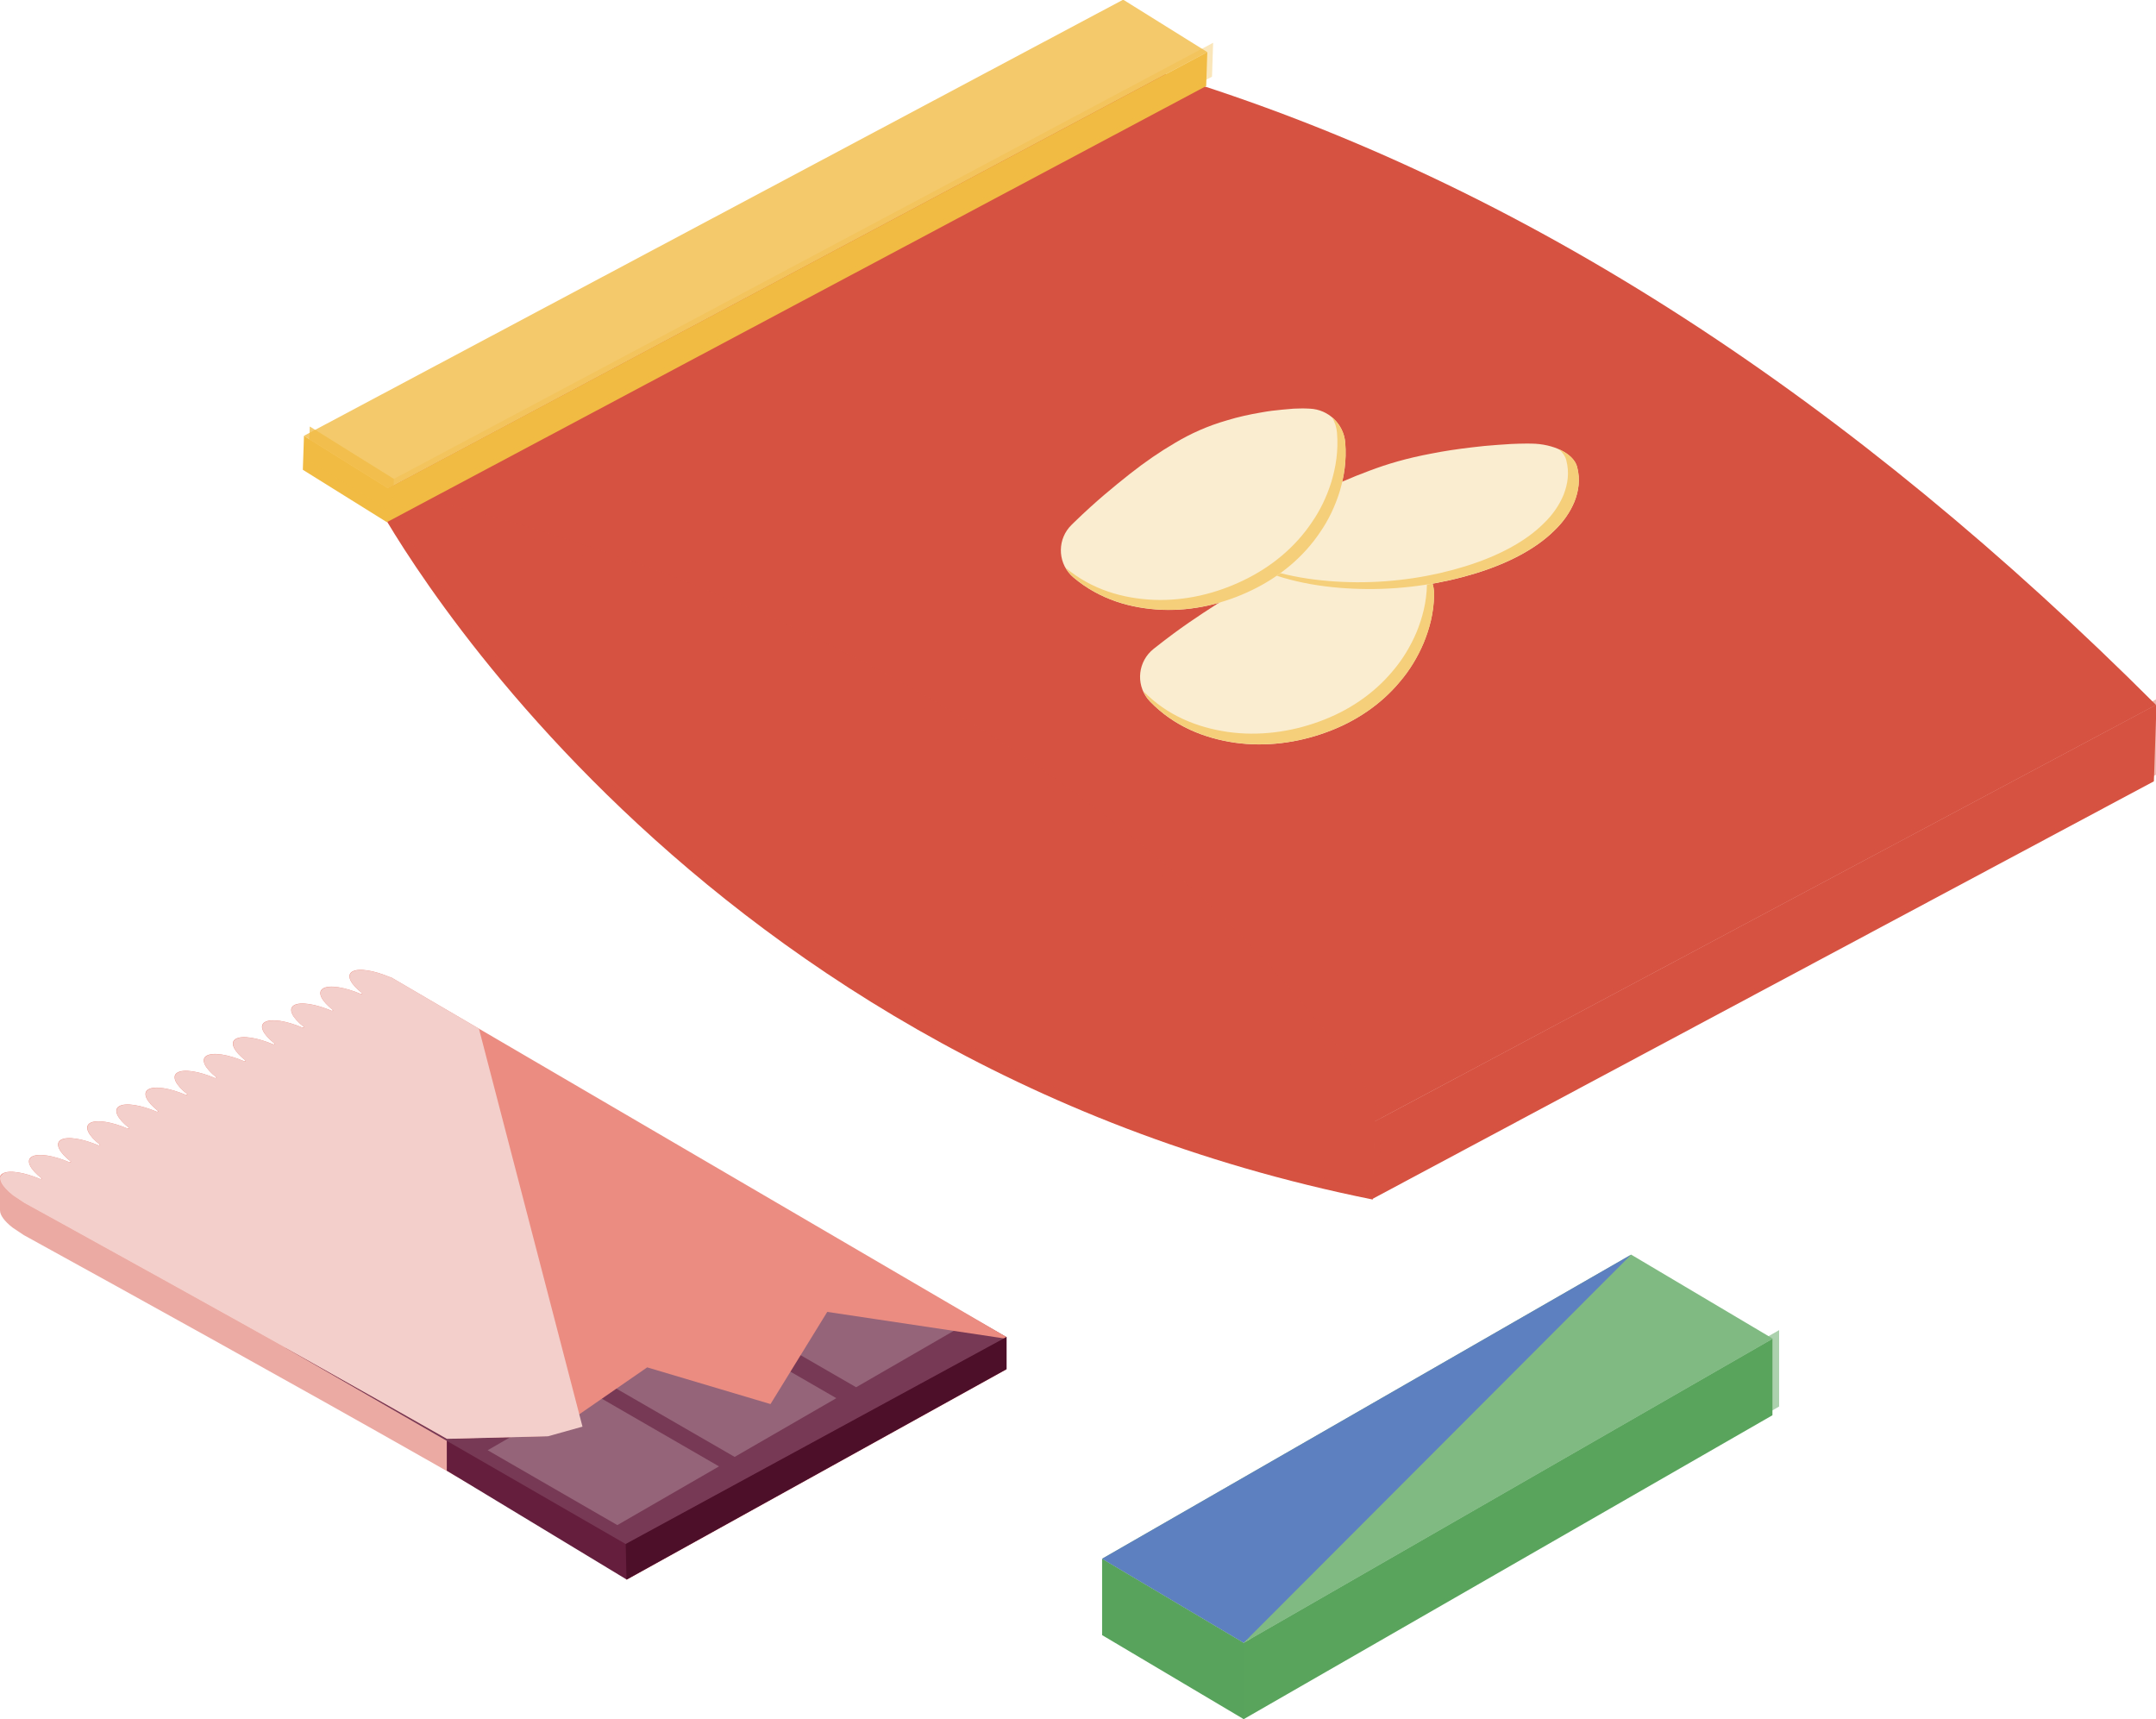 <?xml version="1.0" encoding="UTF-8" standalone="no"?>
<!-- Created with Inkscape (http://www.inkscape.org/) -->

<svg
   xmlns:dc="http://purl.org/dc/elements/1.1/"
   xmlns:cc="http://creativecommons.org/ns#"
   xmlns:rdf="http://www.w3.org/1999/02/22-rdf-syntax-ns#"
   xmlns:svg="http://www.w3.org/2000/svg"
   xmlns="http://www.w3.org/2000/svg"
   xmlns:sodipodi="http://sodipodi.sourceforge.net/DTD/sodipodi-0.dtd"
   xmlns:inkscape="http://www.inkscape.org/namespaces/inkscape"
   width="36.649mm"
   height="29.219mm"
   viewBox="0 0 36.649 29.219"
   version="1.1"
   id="svg4934"
   inkscape:version="0.92.4 (5da689c313, 2019-01-14)"
   sodipodi:docname="3.svg">
  <defs
     id="defs4928">
    <clipPath
       clipPathUnits="userSpaceOnUse"
       id="clipPath25628">
      <path
         d="m 490.432,671.121 h 25.477 v -18.323 h -25.477 z"
         id="path25626"
         inkscape:connector-curvature="0" />
    </clipPath>
    <clipPath
       clipPathUnits="userSpaceOnUse"
       id="clipPath25584">
      <path
         d="m 496.62,701.664 h 37.771 V 677.855 H 496.62 Z"
         id="path25582"
         inkscape:connector-curvature="0" />
    </clipPath>
    <clipPath
       clipPathUnits="userSpaceOnUse"
       id="clipPath25564">
      <path
         d="m 445.098,714.624 h 4.103 v -4.156 h -4.103 z"
         id="path25562"
         inkscape:connector-curvature="0" />
    </clipPath>
    <clipPath
       clipPathUnits="userSpaceOnUse"
       id="clipPath25548">
      <path
         d="m 445.098,733.101 h 43.555 v -22.633 h -43.555 z"
         id="path25546"
         inkscape:connector-curvature="0" />
    </clipPath>
    <clipPath
       clipPathUnits="userSpaceOnUse"
       id="clipPath25524">
      <path
         d="m 448.477,711.684 h 48.269 v -33.829 h -48.269 z"
         id="path25522"
         inkscape:connector-curvature="0" />
    </clipPath>
  </defs>
  <sodipodi:namedview
     id="base"
     pagecolor="#ffffff"
     bordercolor="#666666"
     borderopacity="1.0"
     inkscape:pageopacity="0.0"
     inkscape:pageshadow="2"
     inkscape:zoom="5.6"
     inkscape:cx="53.4742"
     inkscape:cy="43.969331"
     inkscape:document-units="mm"
     inkscape:current-layer="layer1"
     showgrid="false"
     inkscape:window-width="1920"
     inkscape:window-height="1017"
     inkscape:window-x="1912"
     inkscape:window-y="-8"
     inkscape:window-maximized="1" />
  <g
     inkscape:label="Layer 1"
     inkscape:groupmode="layer"
     id="layer1"
     transform="translate(-177.732,-249.222)">
    <g
       id="g25474"
       transform="matrix(0.353,0,0,-0.353,184.418,266.404)">
      <path
         d="m 0,0 -0.135,0.078 -0.017,-0.01 c -0.77,0.329 -1.512,0.454 -1.822,0.275 -0.309,-0.179 -0.093,-0.607 0.477,-1.051 l -0.059,-0.034 c -0.769,0.329 -1.511,0.454 -1.821,0.275 -0.31,-0.179 -0.094,-0.608 0.477,-1.052 l -0.059,-0.034 c -0.77,0.33 -1.512,0.454 -1.821,0.276 -0.31,-0.179 -0.094,-0.608 0.476,-1.052 l -0.058,-0.034 c -0.769,0.33 -1.512,0.454 -1.822,0.276 -0.309,-0.179 -0.092,-0.608 0.478,-1.052 l -0.059,-0.034 c -0.769,0.329 -1.511,0.454 -1.822,0.276 -0.309,-0.179 -0.093,-0.608 0.478,-1.052 l -0.059,-0.034 c -0.769,0.329 -1.512,0.454 -1.821,0.275 -0.31,-0.178 -0.094,-0.607 0.476,-1.051 l -0.058,-0.034 c -0.77,0.329 -1.512,0.454 -1.822,0.275 -0.309,-0.178 -0.093,-0.607 0.477,-1.051 l -0.059,-0.034 c -0.769,0.329 -1.511,0.454 -1.821,0.275 -0.309,-0.178 -0.094,-0.607 0.477,-1.051 l -0.059,-0.034 c -0.769,0.329 -1.512,0.454 -1.821,0.275 -0.31,-0.179 -0.094,-0.607 0.476,-1.051 l -0.058,-0.034 c -0.769,0.329 -1.512,0.454 -1.822,0.275 -0.309,-0.179 -0.092,-0.607 0.478,-1.052 l -0.059,-0.033 c -0.769,0.329 -1.511,0.454 -1.822,0.275 -0.309,-0.179 -0.093,-0.608 0.478,-1.052 l -0.059,-0.034 c -0.769,0.33 -1.512,0.454 -1.821,0.276 -0.307,-0.177 -0.096,-0.598 0.459,-1.036 l -2.004,1.617 0.005,-1.618 0.011,-0.007 c -0.003,-0.215 0.207,-0.51 0.602,-0.818 l 0.548,-0.366 c 0,0 0,0 10e-4,0 0,0 28.645,-15.728 29.022,-16.596 l 18.295,10.132 z"
         style="fill:#ebaaa3;fill-opacity:1;fill-rule:nonzero;stroke:none"
         id="path25476"
         inkscape:connector-curvature="0" />
    </g>
    <g
       id="g25478"
       transform="matrix(0.353,0,0,-0.353,185.327,273.674)">
      <path
         d="M 0,0 V -1.541 L 8.662,-6.783 26.957,3.349 V 4.89 L 2.715,11.544 Z"
         style="fill:#651e3d;fill-opacity:1;fill-rule:nonzero;stroke:none"
         id="path25480"
         inkscape:connector-curvature="0" />
    </g>
    <g
       id="g25482"
       transform="matrix(0.353,0,0,-0.353,182.579,272.127)">
      <path
         d="m 0,0 16.411,-9.461 18.334,9.964 c 0,0 -20.429,11.693 -20.436,11.57 C 14.3,11.95 0,0 0,0"
         style="fill:#773955;fill-opacity:1;fill-rule:nonzero;stroke:none"
         id="path25484"
         inkscape:connector-curvature="0" />
    </g>
    <g
       id="g25486"
       transform="matrix(0.353,0,0,-0.353,188.226,275.143)">
      <path
         d="M 0,0 -6.244,3.605 -1.348,6.433 4.896,2.827 Z"
         style="fill:#956479;fill-opacity:1;fill-rule:nonzero;stroke:none"
         id="path25488"
         inkscape:connector-curvature="0" />
    </g>
    <g
       id="g25490"
       transform="matrix(0.353,0,0,-0.353,190.22,273.984)">
      <path
         d="M 0,0 -6.244,3.605 -1.347,6.433 4.897,2.828 Z"
         style="fill:#956479;fill-opacity:1;fill-rule:nonzero;stroke:none"
         id="path25492"
         inkscape:connector-curvature="0" />
    </g>
    <g
       id="g25494"
       transform="matrix(0.353,0,0,-0.353,192.285,272.8)">
      <path
         d="M 0,0 -6.245,3.605 -1.348,6.433 4.896,2.827 Z"
         style="fill:#956479;fill-opacity:1;fill-rule:nonzero;stroke:none"
         id="path25496"
         inkscape:connector-curvature="0" />
    </g>
    <g
       id="g25498"
       transform="matrix(0.353,0,0,-0.353,185.327,273.674)">
      <path
         d="m 0,0 4.862,0.125 4.788,3.308 5.938,-1.767 2.733,4.438 8.52,-1.278 0.116,0.064 -29.531,17.26 -0.135,0.079 -0.018,-0.011 c -0.769,0.329 -1.511,0.454 -1.821,0.276 -0.309,-0.18 -0.094,-0.608 0.477,-1.052 L -4.13,21.408 c -0.769,0.329 -1.512,0.454 -1.821,0.276 -0.31,-0.18 -0.094,-0.608 0.476,-1.052 l -0.058,-0.034 c -0.77,0.329 -1.512,0.454 -1.821,0.275 -0.31,-0.179 -0.094,-0.607 0.476,-1.051 l -0.059,-0.034 c -0.768,0.329 -1.511,0.454 -1.821,0.275 -0.309,-0.179 -0.093,-0.607 0.478,-1.051 l -0.059,-0.034 c -0.769,0.329 -1.512,0.454 -1.822,0.275 -0.31,-0.179 -0.093,-0.607 0.477,-1.051 l -0.058,-0.035 c -0.77,0.33 -1.512,0.455 -1.821,0.276 -0.31,-0.179 -0.094,-0.608 0.476,-1.052 l -0.059,-0.034 c -0.769,0.33 -1.511,0.455 -1.821,0.276 -0.309,-0.179 -0.094,-0.608 0.477,-1.052 l -0.059,-0.034 c -0.769,0.329 -1.512,0.454 -1.821,0.276 -0.31,-0.179 -0.094,-0.608 0.476,-1.052 l -0.058,-0.034 c -0.77,0.329 -1.512,0.454 -1.821,0.276 -0.31,-0.179 -0.094,-0.608 0.476,-1.052 l -0.058,-0.034 c -0.769,0.329 -1.512,0.454 -1.822,0.276 -0.309,-0.179 -0.093,-0.608 0.478,-1.052 l -0.059,-0.034 c -0.769,0.329 -1.512,0.454 -1.822,0.276 -0.31,-0.18 -0.093,-0.608 0.477,-1.052 l -0.058,-0.034 c -0.77,0.329 -1.512,0.454 -1.821,0.275 -0.31,-0.179 -0.094,-0.607 0.476,-1.051 l -0.058,-0.034 c -0.77,0.329 -1.512,0.454 -1.822,0.275 -0.309,-0.179 -0.093,-0.607 0.477,-1.051 l 0.548,-0.367 c 0,0 0,0 0.001,0 0,0 11.806,-6.483 20.36,-11.354 z"
         style="fill:#eb8c81;fill-opacity:1;fill-rule:nonzero;stroke:none"
         id="path25500"
         inkscape:connector-curvature="0" />
    </g>
    <g
       id="g25502"
       transform="matrix(0.353,0,0,-0.353,178.144,269.669)">
      <path
         d="m 0,0 c 0,0 0.001,0 0.001,0 0,0 11.806,-6.483 20.36,-11.354 l 4.863,0.124 1.658,0.464 -4.986,19.161 -4.109,2.401 -0.135,0.078 -0.017,-0.01 c -0.77,0.329 -1.512,0.454 -1.822,0.275 -0.078,-0.045 -0.122,-0.105 -0.136,-0.177 -0.029,-0.145 0.063,-0.337 0.255,-0.548 0.095,-0.105 0.215,-0.216 0.358,-0.327 l -0.059,-0.033 c -0.192,0.082 -0.382,0.152 -0.565,0.207 -0.548,0.165 -1.023,0.202 -1.256,0.068 C 14.333,10.284 14.288,10.224 14.273,10.151 14.26,10.079 14.275,9.995 14.318,9.903 14.405,9.718 14.602,9.5 14.887,9.277 L 14.828,9.243 C 14.636,9.326 14.445,9.395 14.263,9.451 14.08,9.506 13.905,9.546 13.745,9.572 13.585,9.597 13.439,9.606 13.314,9.598 13.188,9.589 13.084,9.563 13.007,9.519 12.697,9.34 12.913,8.911 13.483,8.467 L 13.425,8.433 C 12.849,8.68 12.286,8.812 11.911,8.787 11.785,8.779 11.682,8.753 11.604,8.708 11.294,8.53 11.511,8.101 12.081,7.657 L 12.022,7.623 C 11.253,7.953 10.511,8.077 10.2,7.898 9.969,7.765 10.032,7.49 10.319,7.173 10.414,7.068 10.535,6.958 10.678,6.847 v 0 L 10.619,6.813 C 10.042,7.06 9.479,7.192 9.104,7.167 8.979,7.159 8.875,7.133 8.798,7.088 8.72,7.044 8.676,6.983 8.661,6.911 8.646,6.839 8.663,6.754 8.706,6.662 8.793,6.477 8.989,6.259 9.274,6.037 L 9.216,6.003 C 8.639,6.25 8.077,6.382 7.701,6.357 7.576,6.349 7.472,6.323 7.395,6.278 7.085,6.1 7.301,5.671 7.871,5.227 L 7.812,5.193 C 7.62,5.275 7.43,5.345 7.247,5.4 6.699,5.565 6.224,5.603 5.991,5.468 5.914,5.423 5.869,5.363 5.854,5.291 5.841,5.219 5.856,5.134 5.899,5.042 5.986,4.857 6.183,4.639 6.468,4.417 L 6.409,4.383 C 6.024,4.547 5.646,4.661 5.326,4.711 5.006,4.761 4.743,4.748 4.588,4.658 4.278,4.479 4.494,4.051 5.064,3.606 L 5.006,3.573 C 4.237,3.902 3.494,4.027 3.185,3.848 3.03,3.759 3.007,3.607 3.094,3.422 3.18,3.237 3.377,3.019 3.662,2.796 L 3.604,2.763 C 2.834,3.092 2.092,3.217 1.781,3.038 1.472,2.859 1.688,2.431 2.259,1.986 L 2.2,1.953 C 1.431,2.282 0.688,2.407 0.379,2.228 0.224,2.138 0.2,1.986 0.287,1.801 0.374,1.616 0.57,1.398 0.855,1.176 L 0.797,1.142 C 0.22,1.389 -0.342,1.521 -0.718,1.497 -0.843,1.488 -0.947,1.462 -1.024,1.417 -1.043,1.407 -1.042,1.389 -1.056,1.376 -1.104,1.337 -1.149,1.296 -1.161,1.24 -1.175,1.168 -1.159,1.084 -1.116,0.991 -1.029,0.807 -0.833,0.588 -0.548,0.366 Z"
         style="fill:#f3cfcb;fill-opacity:1;fill-rule:nonzero;stroke:none"
         id="path25504"
         inkscape:connector-curvature="0" />
    </g>
    <g
       id="g25506"
       transform="matrix(0.353,0,0,-0.353,188.382,276.067)">
      <path
         d="m 0,0 -0.039,1.708 18.334,9.965 v -1.541 z"
         style="fill:#4d0f29;fill-opacity:1;fill-rule:nonzero;stroke:none"
         id="path25508"
         inkscape:connector-curvature="0" />
    </g>
    <g
       id="g25510"
       transform="matrix(0.353,0,0,-0.353,214.381,261.203)">
      <path
         d="M 0,0 -37.646,-20.068 C -47.926,-5.64 -64.735,3.845 -85.914,10.02 l 38.192,20.36 C -30.254,25.095 -14.5,14.491 0,0"
         style="fill:#d65241;fill-opacity:1;fill-rule:nonzero;stroke:none"
         id="path25512"
         inkscape:connector-curvature="0" />
    </g>
    <g
       id="g25514"
       transform="matrix(0.353,0,0,-0.353,184.072,257.668)">
      <path
         d="m 0,0 c 0,0 14.007,-26.96 48.143,-33.829 l 0.126,3.741 C 48.269,-30.088 36.683,-8.356 0,0"
         style="fill:#d65241;fill-opacity:1;fill-rule:nonzero;stroke:none"
         id="path25516"
         inkscape:connector-curvature="0" />
    </g>
    <g
       transform="matrix(0.353,0,0,-0.353,25.859,508.734)"
       id="g25518">
      <g
         id="g25520" />
      <g
         id="g25532">
        <g
           clip-path="url(#clipPath25524)"
           id="g25530"
           style="opacity:0.6">
          <g
             transform="translate(448.478,711.683)"
             id="g25528">
            <path
               d="m 0,0 c 0,0 14.007,-26.96 48.143,-33.829 l 0.126,3.741 C 48.269,-30.088 36.683,-8.356 0,0"
               style="fill:#d65241;fill-opacity:1;fill-rule:nonzero;stroke:none"
               id="path25526"
               inkscape:connector-curvature="0" />
          </g>
        </g>
      </g>
    </g>
    <g
       id="g25534"
       transform="matrix(0.353,0,0,-0.353,184.327,257.52)">
      <path
         d="m 0,0 39.452,21 -4.048,2.523 -39.452,-21 z"
         style="fill:#f4c96b;fill-opacity:1;fill-rule:nonzero;stroke:none"
         id="path25536"
         inkscape:connector-curvature="0" />
    </g>
    <g
       id="g25538"
       transform="matrix(0.353,0,0,-0.353,183.388,256.935)">
      <path
         d="m 0,0 v 0 l 2.663,-1.659 39.452,21 L 42.061,17.708 40.809,17.04 2.607,-3.292 -1.44,-0.769 -1.385,0.864 Z"
         style="fill:#f1bb43;fill-opacity:1;fill-rule:nonzero;stroke:none"
         id="path25540"
         inkscape:connector-curvature="0" />
    </g>
    <g
       transform="matrix(0.353,0,0,-0.353,25.859,508.734)"
       id="g25542">
      <g
         id="g25544" />
      <g
         id="g25556">
        <g
           clip-path="url(#clipPath25548)"
           id="g25554"
           style="opacity:0.37">
          <g
             transform="translate(446.538,713.761)"
             id="g25552">
            <path
               d="m 0,0 v 0 l 2.663,-1.659 39.452,21 L 42.061,17.708 40.809,17.04 2.607,-3.292 -1.44,-0.769 -1.385,0.864 Z"
               style="fill:#f1bb43;fill-opacity:1;fill-rule:nonzero;stroke:none"
               id="path25550"
               inkscape:connector-curvature="0" />
          </g>
        </g>
      </g>
    </g>
    <g
       transform="matrix(0.353,0,0,-0.353,25.859,508.734)"
       id="g25558">
      <g
         id="g25560" />
      <g
         id="g25572">
        <g
           clip-path="url(#clipPath25564)"
           id="g25570"
           style="opacity:0.6">
          <g
             transform="translate(449.201,712.101)"
             id="g25568">
            <path
               d="M 0,0 -0.056,-1.633 -4.104,0.89 -4.048,2.523 Z"
               style="fill:#f1bb43;fill-opacity:1;fill-rule:nonzero;stroke:none"
               id="path25566"
               inkscape:connector-curvature="0" />
          </g>
        </g>
      </g>
    </g>
    <g
       id="g25574"
       transform="matrix(0.353,0,0,-0.353,201.056,269.602)">
      <path
         d="M 0,0 37.646,20.115 37.771,23.809 0.126,3.74 Z"
         style="fill:#d65241;fill-opacity:1;fill-rule:nonzero;stroke:none"
         id="path25576"
         inkscape:connector-curvature="0" />
    </g>
    <g
       transform="matrix(0.353,0,0,-0.353,25.859,508.734)"
       id="g25578">
      <g
         id="g25580" />
      <g
         id="g25592">
        <g
           clip-path="url(#clipPath25584)"
           id="g25590"
           style="opacity:0.4">
          <g
             transform="translate(496.62,677.855)"
             id="g25588">
            <path
               d="M 0,0 37.646,20.115 37.771,23.809 0.126,3.74 Z"
               style="fill:#d65241;fill-opacity:1;fill-rule:nonzero;stroke:none"
               id="path25586"
               inkscape:connector-curvature="0" />
          </g>
        </g>
      </g>
    </g>
    <g
       id="g25594"
       transform="matrix(0.353,0,0,-0.353,201.508,258.69)">
      <path
         d="m 0,0 c -0.219,0.032 -0.407,0.036 -0.604,0.053 l -0.545,0.009 c -0.355,0.003 -0.685,-0.004 -0.994,-0.029 -0.621,-0.04 -1.177,-0.108 -1.68,-0.208 -1.02,-0.182 -1.842,-0.468 -2.619,-0.827 -0.782,-0.355 -1.519,-0.757 -2.339,-1.278 -0.825,-0.531 -1.729,-1.119 -2.9,-2.045 l -0.123,-0.097 c -0.742,-0.588 -0.868,-1.666 -0.281,-2.409 0.036,-0.044 0.075,-0.089 0.114,-0.13 1.147,-1.181 2.591,-1.759 4.076,-1.977 1.49,-0.212 3.021,-0.007 4.405,0.5 1.388,0.501 2.628,1.329 3.548,2.439 0.466,0.545 0.847,1.172 1.138,1.856 0.284,0.692 0.488,1.435 0.506,2.314 0.019,0.911 -0.647,1.675 -1.525,1.804 z"
         style="fill:#faedd0;fill-opacity:1;fill-rule:nonzero;stroke:none"
         id="path25596"
         inkscape:connector-curvature="0" />
    </g>
    <g
       id="g25598"
       transform="matrix(0.353,0,0,-0.353,198.601,261.662)">
      <path
         d="M 0,0 C 1.489,-0.212 3.021,-0.008 4.404,0.499 5.793,1 7.032,1.828 7.952,2.938 8.419,3.483 8.799,4.11 9.091,4.794 9.374,5.486 9.578,6.229 9.596,7.109 9.602,7.381 9.54,7.636 9.437,7.869 9.756,7.539 9.953,7.091 9.943,6.595 9.925,5.715 9.722,4.973 9.438,4.281 9.146,3.597 8.767,2.97 8.299,2.425 7.379,1.314 6.14,0.487 4.751,-0.014 3.367,-0.521 1.836,-0.726 0.347,-0.514 -1.139,-0.296 -2.583,0.282 -3.729,1.463 -3.769,1.504 -3.808,1.548 -3.844,1.593 -3.935,1.708 -4.002,1.833 -4.06,1.961 -2.916,0.791 -1.479,0.216 0,0"
         style="fill:#f5cf7a;fill-opacity:1;fill-rule:nonzero;stroke:none"
         id="path25600"
         inkscape:connector-curvature="0" />
    </g>
    <g
       id="g25602"
       transform="matrix(0.353,0,0,-0.353,203.68,256.761)">
      <path
         d="m 0,0 c -0.27,0.002 -0.498,-0.013 -0.74,-0.02 l -0.658,-0.044 c -0.429,-0.031 -0.826,-0.067 -1.192,-0.114 -0.742,-0.086 -1.398,-0.186 -1.984,-0.303 -1.192,-0.223 -2.124,-0.5 -2.987,-0.826 -0.868,-0.322 -1.673,-0.672 -2.554,-1.115 -0.885,-0.45 -1.852,-0.947 -3.071,-1.706 l -0.127,-0.08 c -0.773,-0.482 -0.7,-1.25 0.165,-1.716 0.051,-0.029 0.108,-0.056 0.165,-0.081 1.629,-0.722 3.492,-0.992 5.33,-1.006 1.841,-0.009 3.644,0.278 5.208,0.763 1.57,0.482 2.892,1.178 3.769,2.043 0.45,0.427 0.778,0.902 0.987,1.41 0.197,0.511 0.288,1.052 0.126,1.671 -0.168,0.64 -1.131,1.115 -2.217,1.122 z"
         style="fill:#faedd0;fill-opacity:1;fill-rule:nonzero;stroke:none"
         id="path25604"
         inkscape:connector-curvature="0" />
    </g>
    <g
       id="g25606"
       transform="matrix(0.353,0,0,-0.353,200.794,259.118)">
      <path
         d="m 0,0 c 1.842,-0.01 3.646,0.277 5.209,0.762 1.57,0.482 2.893,1.179 3.77,2.044 0.449,0.426 0.777,0.902 0.986,1.409 0.197,0.512 0.287,1.052 0.125,1.671 C 10.04,6.078 9.912,6.251 9.738,6.405 10.192,6.203 10.524,5.907 10.616,5.559 10.778,4.939 10.688,4.399 10.49,3.887 10.281,3.38 9.954,2.905 9.504,2.478 8.627,1.613 7.305,0.917 5.734,0.435 4.171,-0.051 2.367,-0.337 0.526,-0.328 -1.312,-0.314 -3.175,-0.044 -4.804,0.678 -4.86,0.703 -4.917,0.73 -4.969,0.758 -5.103,0.831 -5.211,0.912 -5.307,0.996 -3.683,0.282 -1.828,0.014 0,0"
         style="fill:#f5cf7a;fill-opacity:1;fill-rule:nonzero;stroke:none"
         id="path25608"
         inkscape:connector-curvature="0" />
    </g>
    <g
       id="g25610"
       transform="matrix(0.353,0,0,-0.353,199.935,256.165)">
      <path
         d="m 0,0 c -0.22,0.01 -0.408,-0.006 -0.606,-0.008 l -0.543,-0.047 c -0.353,-0.032 -0.68,-0.074 -0.985,-0.13 -0.614,-0.103 -1.16,-0.227 -1.651,-0.377 -0.995,-0.285 -1.784,-0.652 -2.522,-1.089 -0.74,-0.433 -1.433,-0.908 -2.197,-1.509 -0.767,-0.611 -1.606,-1.288 -2.677,-2.328 l -0.112,-0.11 c -0.679,-0.66 -0.695,-1.745 -0.035,-2.424 0.04,-0.041 0.084,-0.082 0.127,-0.118 1.26,-1.059 2.756,-1.487 4.256,-1.553 1.503,-0.06 3.006,0.299 4.331,0.944 1.33,0.64 2.479,1.589 3.281,2.787 0.41,0.59 0.724,1.252 0.945,1.962 0.211,0.717 0.339,1.476 0.268,2.354 -0.074,0.907 -0.815,1.6 -1.7,1.638 z"
         style="fill:#faedd0;fill-opacity:1;fill-rule:nonzero;stroke:none"
         id="path25612"
         inkscape:connector-curvature="0" />
    </g>
    <g
       id="g25614"
       transform="matrix(0.353,0,0,-0.353,197.344,259.417)">
      <path
         d="M 0,0 C 1.504,-0.06 3.006,0.299 4.331,0.944 5.661,1.583 6.811,2.533 7.612,3.73 8.022,4.32 8.337,4.982 8.558,5.692 8.77,6.41 8.896,7.169 8.825,8.046 8.803,8.318 8.716,8.566 8.589,8.787 8.94,8.491 9.182,8.065 9.223,7.571 9.294,6.693 9.166,5.934 8.955,5.217 8.733,4.507 8.42,3.845 8.01,3.255 7.208,2.057 6.059,1.108 4.729,0.468 3.403,-0.177 1.9,-0.536 0.397,-0.476 -1.103,-0.41 -2.599,0.019 -3.858,1.077 -3.901,1.113 -3.945,1.154 -3.985,1.195 -4.087,1.3 -4.168,1.417 -4.237,1.539 -2.981,0.491 -1.493,0.065 0,0"
         style="fill:#f5cf7a;fill-opacity:1;fill-rule:nonzero;stroke:none"
         id="path25616"
         inkscape:connector-curvature="0" />
    </g>
    <g
       id="g25618"
       transform="matrix(0.353,0,0,-0.353,207.861,273.276)">
      <path
         d="m 0,0 -25.478,-14.642 v 3.68 L 0,3.68 Z"
         style="fill:#59a45c;fill-opacity:1;fill-rule:nonzero;stroke:none"
         id="path25620"
         inkscape:connector-curvature="0" />
    </g>
    <g
       transform="matrix(0.353,0,0,-0.353,25.859,508.734)"
       id="g25622">
      <g
         id="g25624" />
      <g
         id="g25636">
        <g
           clip-path="url(#clipPath25628)"
           id="g25634"
           style="opacity:0.5">
          <g
             transform="translate(515.909,667.44)"
             id="g25632">
            <path
               d="m 0,0 -25.478,-14.642 v 3.68 L 0,3.68 Z"
               style="fill:#59a45c;fill-opacity:1;fill-rule:nonzero;stroke:none"
               id="path25630"
               inkscape:connector-curvature="0" />
          </g>
        </g>
      </g>
    </g>
    <g
       id="g25638"
       transform="matrix(0.353,0,0,-0.353,198.873,278.441)">
      <path
         d="M 0,0 -6.818,4.046 V 7.727 L 0,3.68 Z"
         style="fill:#58a35c;fill-opacity:1;fill-rule:nonzero;stroke:none"
         id="path25640"
         inkscape:connector-curvature="0" />
    </g>
    <g
       id="g25642"
       transform="matrix(0.353,0,0,-0.353,198.873,277.143)">
      <path
         d="m 0,0 -6.818,4.046 25.477,14.642 6.819,-4.046 z"
         style="fill:#80ba82;fill-opacity:1;fill-rule:nonzero;stroke:none"
         id="path25644"
         inkscape:connector-curvature="0" />
    </g>
    <g
       id="g25646"
       transform="matrix(0.353,0,0,-0.353,198.873,277.143)">
      <path
         d="M 0,0 18.659,18.688 -6.818,4.046 Z"
         style="fill:#5d80c0;fill-opacity:1;fill-rule:nonzero;stroke:none"
         id="path25648"
         inkscape:connector-curvature="0" />
    </g>
  </g>
</svg>
